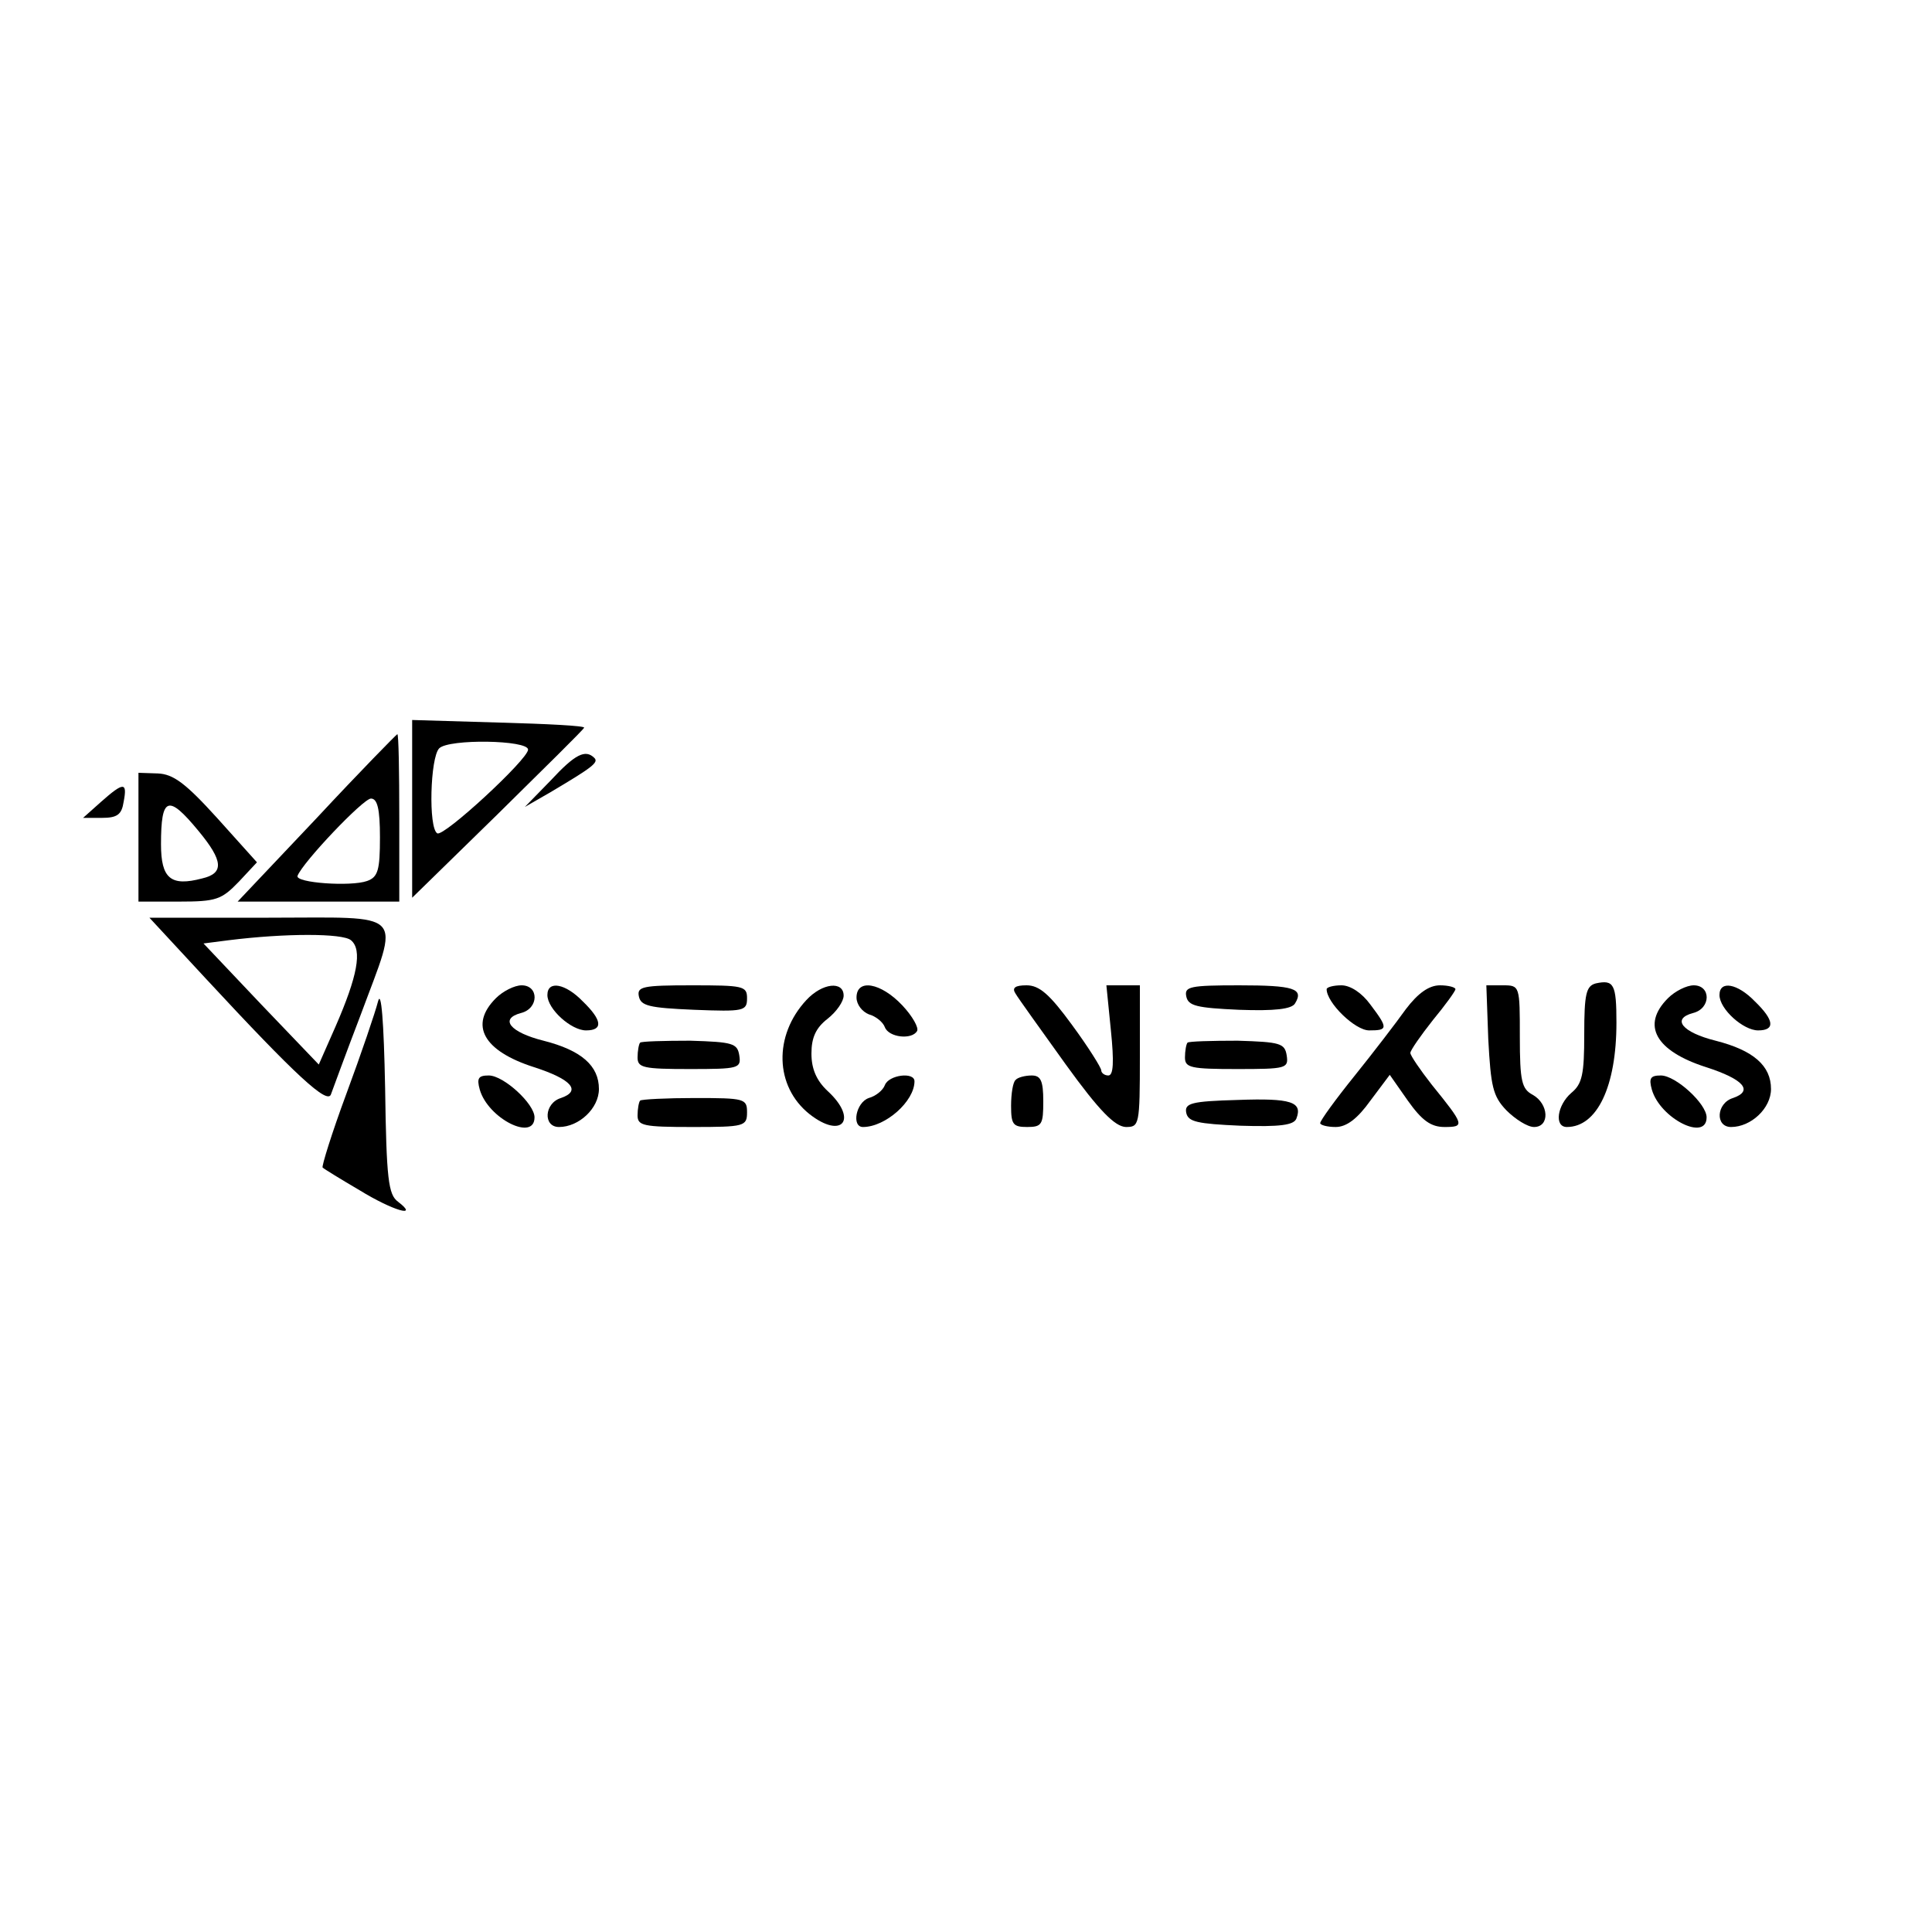 <?xml version="1.0" standalone="no"?>
<!DOCTYPE svg PUBLIC "-//W3C//DTD SVG 20010904//EN"
 "http://www.w3.org/TR/2001/REC-SVG-20010904/DTD/svg10.dtd">
<svg version="1.0" xmlns="http://www.w3.org/2000/svg"
 width="300pt" height="300pt" viewBox="0 0 300 300"
 preserveAspectRatio="xMidYMid meet">
<g transform="translate(0,300) scale(0.1,-0.1)"
fill="#000000" stroke="none">
<path d="M640 1744 l0 -138 132 129 c73 72 134 132 135 135 2 3 -58 6 -132 8
l-135 4 0 -138z m180 92 c0 -15 -131 -136 -141 -130 -14 8 -11 118 3 132 15
15 138 13 138 -2z"/>
<path d="M492 1730 l-123 -130 125 0 126 0 0 130 c0 72 -1 130 -3 130 -1 0
-58 -58 -125 -130z m98 -30 c0 -51 -3 -62 -20 -68 -25 -9 -112 -3 -108 8 8 21
102 120 114 120 10 0 14 -16 14 -60z"/>
<path d="M855 1788 l-40 -41 40 23 c64 38 75 46 68 53 -14 14 -30 6 -68 -35z"/>
<path d="M215 1700 l0 -100 63 0 c58 0 66 3 93 31 l28 30 -62 69 c-49 54 -68
68 -92 69 l-30 1 0 -100z m93 10 c39 -47 40 -66 6 -74 -49 -13 -64 0 -64 53 0
74 11 78 58 21z"/>
<path d="M157 1755 l-28 -25 29 0 c24 0 31 5 34 25 6 31 0 31 -35 0z"/>
<path d="M320 1480 c140 -151 189 -196 194 -179 3 8 23 63 46 123 61 165 74
151 -144 151 l-184 0 88 -95z m225 60 c18 -15 10 -56 -24 -134 l-26 -59 -90
94 -89 94 39 5 c88 11 177 11 190 0z"/>
<path d="M2478 1473 c-15 -4 -18 -16 -18 -79 0 -62 -3 -77 -20 -91 -22 -19
-27 -53 -7 -53 47 0 77 63 77 162 0 60 -4 67 -32 61z"/>
<path d="M587 1445 c-4 -16 -26 -81 -49 -143 -23 -62 -39 -114 -37 -115 2 -2
28 -18 57 -35 52 -32 94 -44 60 -18 -15 11 -18 35 -20 177 -2 103 -6 153 -11
134z"/>
<path d="M770 1450 c-42 -42 -19 -82 59 -107 59 -19 74 -37 42 -48 -26 -8 -28
-45 -3 -45 31 0 62 29 62 59 0 36 -27 60 -86 75 -52 13 -69 34 -35 43 28 7 28
43 1 43 -11 0 -29 -9 -40 -20z"/>
<path d="M850 1455 c0 -22 37 -55 60 -55 27 0 25 16 -5 45 -27 28 -55 33 -55
10z"/>
<path d="M992 1453 c3 -15 16 -18 86 -21 77 -3 82 -2 82 18 0 19 -6 20 -86 20
-76 0 -85 -2 -82 -17z"/>
<path d="M1252 1447 c-51 -55 -49 -134 5 -177 51 -40 76 -8 28 36 -17 16 -25
34 -25 58 0 25 7 40 25 54 14 11 25 27 25 36 0 23 -33 20 -58 -7z"/>
<path d="M1330 1451 c0 -11 9 -22 19 -26 11 -3 22 -12 25 -20 6 -16 42 -20 50
-6 3 5 -7 23 -23 40 -33 35 -71 42 -71 12z"/>
<path d="M1577 1457 c4 -7 40 -57 78 -110 52 -72 76 -96 93 -97 21 0 22 2 22
110 l0 110 -26 0 -26 0 7 -70 c5 -49 4 -70 -4 -70 -6 0 -11 4 -11 8 0 4 -20
36 -45 70 -35 48 -51 62 -71 62 -18 0 -23 -4 -17 -13z"/>
<path d="M1842 1453 c3 -15 16 -18 82 -21 55 -2 82 1 87 10 14 23 -2 28 -87
28 -76 0 -85 -2 -82 -17z"/>
<path d="M2060 1464 c0 -21 44 -64 66 -64 29 0 30 3 2 40 -13 18 -31 30 -45
30 -13 0 -23 -3 -23 -6z"/>
<path d="M2183 1433 c-15 -21 -51 -68 -80 -104 -29 -36 -53 -69 -53 -73 0 -3
11 -6 24 -6 17 0 34 13 54 41 l30 40 28 -40 c22 -31 36 -41 57 -41 32 0 31 3
-20 66 -18 23 -33 45 -33 49 0 4 16 27 35 51 19 23 35 45 35 48 0 3 -11 6 -24
6 -17 0 -34 -12 -53 -37z"/>
<path d="M2311 1386 c4 -73 7 -88 28 -110 14 -14 33 -26 43 -26 25 0 23 36 -2
50 -17 9 -20 21 -20 90 0 79 0 80 -26 80 l-26 0 3 -84z"/>
<path d="M2590 1450 c-42 -42 -19 -82 59 -107 59 -19 74 -37 42 -48 -26 -8
-28 -45 -3 -45 31 0 62 29 62 59 0 36 -27 60 -86 75 -52 13 -69 34 -35 43 28
7 28 43 1 43 -11 0 -29 -9 -40 -20z"/>
<path d="M2670 1455 c0 -22 37 -55 60 -55 27 0 25 16 -5 45 -27 28 -55 33 -55
10z"/>
<path d="M994 1381 c-2 -2 -4 -13 -4 -23 0 -16 9 -18 81 -18 76 0 80 1 77 21
-3 19 -10 21 -76 23 -41 0 -76 -1 -78 -3z"/>
<path d="M1844 1381 c-2 -2 -4 -13 -4 -23 0 -16 9 -18 81 -18 76 0 80 1 77 21
-3 19 -10 21 -76 23 -41 0 -76 -1 -78 -3z"/>
<path d="M745 1308 c13 -45 85 -81 85 -43 0 21 -48 65 -71 65 -16 0 -19 -4
-14 -22z"/>
<path d="M1374 1315 c-3 -8 -14 -17 -25 -20 -20 -7 -27 -45 -9 -45 35 0 80 40
80 71 0 15 -40 10 -46 -6z"/>
<path d="M1577 1323 c-4 -3 -7 -21 -7 -40 0 -29 3 -33 25 -33 23 0 25 4 25 40
0 32 -4 40 -18 40 -10 0 -22 -3 -25 -7z"/>
<path d="M2565 1308 c13 -45 85 -81 85 -43 0 21 -48 65 -71 65 -16 0 -19 -4
-14 -22z"/>
<path d="M994 1291 c-2 -2 -4 -13 -4 -23 0 -16 9 -18 85 -18 81 0 85 1 85 23
0 21 -4 22 -81 22 -44 0 -83 -2 -85 -4z"/>
<path d="M1922 1292 c-72 -2 -83 -5 -80 -20 3 -14 17 -17 84 -20 62 -2 83 1
87 11 10 26 -8 32 -91 29z"/>
</g>
</svg>
